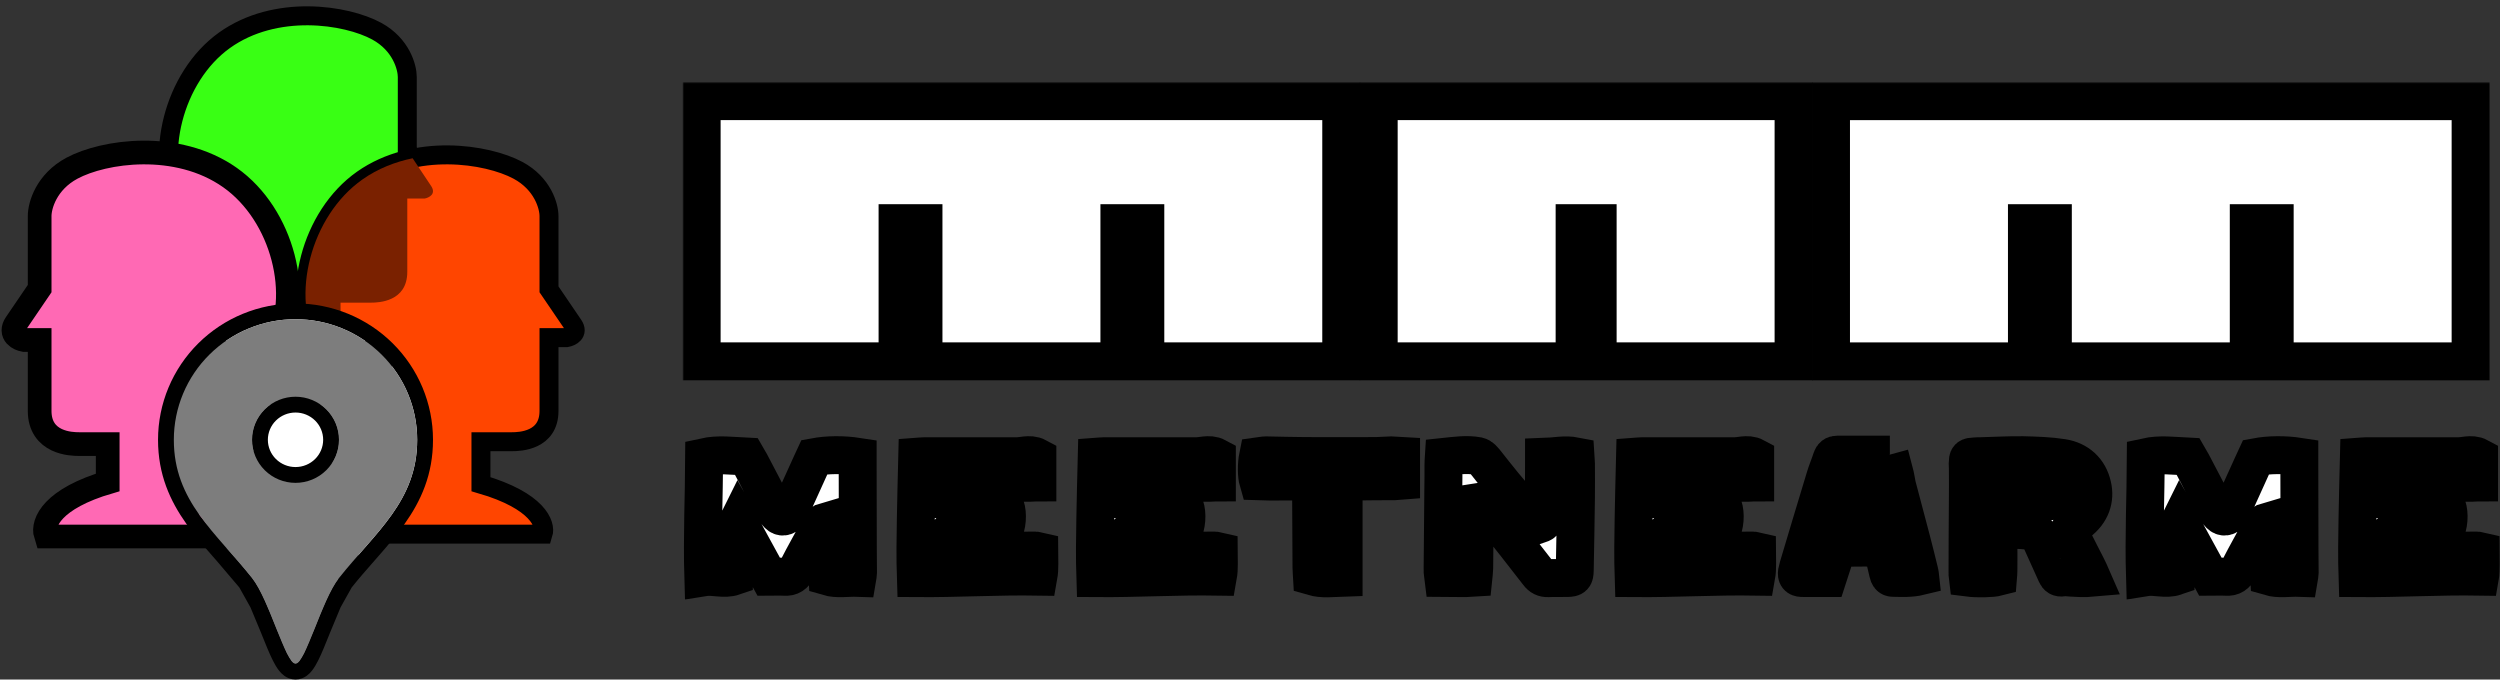 <svg width="791" height="215" viewBox="0 0 791 215" fill="none" xmlns="http://www.w3.org/2000/svg">
<rect x="0" y="0" width="791" height="215" fill="#333333" stroke="none"/>
<path d="M127.039 125H35C37.868 112.091 48.558 114.299 57.163 109.193C73.589 99.446 70.981 89.962 70.981 86.01C70.981 82.059 68.113 79.688 66.549 78.107C64.984 76.526 61.334 74.155 57.163 65.462C48.558 49.919 54.816 24.365 70.981 12.773C87.147 1.182 109.571 4.606 119.217 9.875C126.935 14.09 128.865 21.291 128.865 24.365V47.548C130.69 50.27 134.758 56.347 136.426 58.876C138.094 61.405 135.73 62.564 134.34 62.827H128.865V86.01C128.865 95.494 119.739 95.758 117.392 95.758H107.745V109.193C125.475 114.462 127.996 121.927 127.039 125Z" fill="#39FF14"/>
<path d="M15.156 169H109C106.075 156.092 95.176 158.299 86.403 153.193C69.654 143.446 72.313 133.962 72.313 130.01C72.313 126.059 75.237 123.688 76.832 122.107C78.427 120.526 82.149 118.156 86.403 109.462C95.176 93.919 88.795 68.365 72.313 56.773C55.83 45.182 32.968 48.606 23.131 53.875C15.262 58.09 13.295 65.291 13.295 68.365V91.547C11.434 94.27 7.287 100.346 5.585 102.876C3.884 105.405 6.294 106.564 7.712 106.827H13.295V130.01C13.295 139.494 22.599 139.758 24.992 139.758H34.828V153.193C16.751 158.462 14.181 165.927 15.156 169Z" fill="#FF69B4"/>
<path d="M93.5 152.775C89.853 152.775 86.356 151.34 83.777 148.785C81.199 146.229 79.75 142.764 79.75 139.15C79.75 135.536 81.199 132.071 83.777 129.515C86.356 126.96 89.853 125.525 93.5 125.525C97.147 125.525 100.644 126.96 103.223 129.515C105.801 132.071 107.25 135.536 107.25 139.15C107.25 140.939 106.894 142.711 106.203 144.364C105.512 146.017 104.5 147.519 103.223 148.785C101.946 150.049 100.43 151.053 98.762 151.738C97.094 152.423 95.306 152.775 93.5 152.775ZM93.5 101C83.289 101 73.496 105.02 66.276 112.174C59.056 119.329 55 129.032 55 139.15C55 158.534 68.207 168.373 79.75 182.895C85.246 189.809 90.364 210 93.5 210C96.636 210 101.754 189.809 107.25 182.895C118.793 168.373 132 158.534 132 139.15C132 129.032 127.944 119.329 120.724 112.174C113.503 105.02 103.711 101 93.5 101Z" fill="#7F7F7F"/>
<path d="M127.039 125H35C37.868 112.091 48.558 114.299 57.163 109.193C73.589 99.446 70.981 89.962 70.981 86.01C70.981 82.059 68.113 79.688 66.549 78.107C64.984 76.526 61.334 74.155 57.163 65.462C48.558 49.919 54.816 24.365 70.981 12.773C87.147 1.182 109.571 4.606 119.217 9.875C126.935 14.09 128.865 21.291 128.865 24.365V47.548C130.69 50.27 134.758 56.347 136.426 58.876C138.094 61.405 135.73 62.564 134.34 62.827H128.865V86.01C128.865 95.494 119.739 95.758 117.392 95.758H107.745V109.193C125.475 114.462 127.996 121.927 127.039 125Z" fill="#39FF14" stroke="black" stroke-width="6"/>
<path d="M171.844 169H78C80.924 156.092 91.824 158.299 100.597 153.193C117.345 143.446 114.687 133.962 114.687 130.01C114.687 126.059 111.763 123.688 110.168 122.107C108.573 120.526 104.85 118.156 100.597 109.462C91.824 93.919 98.205 68.365 114.687 56.773C131.169 45.182 154.033 48.606 163.869 53.875C171.738 58.09 173.705 65.291 173.705 68.365V91.547C175.566 94.27 179.714 100.346 181.415 102.876C183.116 105.405 180.706 106.564 179.288 106.827H173.705V130.01C173.705 139.494 164.4 139.758 162.008 139.758H152.172V153.193C170.25 158.462 172.819 165.927 171.844 169Z" fill="#FF4500" stroke="black" stroke-width="6"/>
<path d="M15.156 169H109C106.075 156.092 95.176 158.299 86.403 153.193C69.654 143.446 72.313 133.962 72.313 130.01C72.313 126.059 75.237 123.688 76.832 122.107C78.427 120.526 82.149 118.156 86.403 109.462C95.176 93.919 88.795 68.365 72.313 56.773C55.83 45.182 32.968 48.606 23.131 53.875C15.262 58.09 13.295 65.291 13.295 68.365V91.547C11.434 94.27 7.287 100.346 5.585 102.876C3.884 105.405 6.294 106.564 7.712 106.827H13.295V130.01C13.295 139.494 22.599 139.758 24.992 139.758H34.828V153.193C16.751 158.462 14.181 165.927 15.156 169Z" stroke="black" stroke-width="9"/>
<path d="M15.156 169H109C106.075 156.092 95.176 158.299 86.403 153.193C69.654 143.446 72.313 133.962 72.313 130.01C72.313 126.059 75.237 123.688 76.832 122.107C78.427 120.526 82.149 118.156 86.403 109.462C95.176 93.919 88.795 68.365 72.313 56.773C55.83 45.182 32.968 48.606 23.131 53.875C15.262 58.09 13.295 65.291 13.295 68.365V91.547C11.434 94.27 7.287 100.346 5.585 102.876C3.884 105.405 6.294 106.564 7.712 106.827H13.295V130.01C13.295 139.494 22.599 139.758 24.992 139.758H34.828V153.193C16.751 158.462 14.181 165.927 15.156 169Z" fill="#FF69B4" stroke="black" stroke-width="6"/>
<path fill-rule="evenodd" clip-rule="evenodd" d="M112.9 125H127.039C127.996 121.927 125.475 114.462 107.745 109.193V95.758H117.392C119.739 95.758 128.865 95.494 128.865 86.01V62.827H134.34C135.73 62.564 138.094 61.405 136.426 58.876C135.17 56.971 132.552 53.054 130.557 50.073C125.043 51.211 119.583 53.33 114.687 56.773C98.205 68.365 91.824 93.919 100.597 109.462C104.182 116.79 107.39 119.625 109.265 121.282C109.614 121.591 109.917 121.859 110.168 122.107C110.327 122.265 110.5 122.431 110.681 122.605C111.368 123.265 112.184 124.049 112.9 125Z" fill="#7A2100"/>
<path d="M122.483 110.398C130.174 118.02 134.5 128.361 134.5 139.15C134.5 149.499 130.945 157.301 125.993 164.291C123.54 167.754 120.731 171.036 117.867 174.306C117.417 174.821 116.965 175.335 116.513 175.849C114.067 178.632 111.602 181.437 109.207 184.45L122.483 110.398ZM122.483 110.398C114.792 102.778 104.367 98.5 93.5 98.5C82.633 98.5 72.207 102.777 64.517 110.398M122.483 110.398H64.517ZM64.517 110.398C56.825 118.02 52.5 128.361 52.5 139.15ZM64.517 110.398L52.5 139.15ZM52.5 139.15C52.5 149.499 56.055 157.3 61.006 164.291ZM52.5 139.15L61.006 164.291ZM61.006 164.291C63.46 167.754 66.269 171.036 69.132 174.306ZM61.006 164.291L69.132 174.306ZM69.132 174.306C69.583 174.821 70.035 175.335 70.487 175.85ZM69.132 174.306L70.487 175.85ZM70.487 175.85C72.933 178.632 75.398 181.437 77.793 184.45ZM70.487 175.85L77.793 184.45ZM77.793 184.45C78.965 185.925 80.212 188.246 81.5 191.081ZM77.793 184.45L81.5 191.081ZM81.5 191.081C82.688 193.696 83.838 196.582 84.953 199.376ZM81.5 191.081L84.953 199.376ZM84.953 199.376C85.031 199.574 85.109 199.77 85.188 199.966ZM84.953 199.376L85.188 199.966ZM85.188 199.966C86.356 202.894 87.503 205.743 88.568 207.861ZM85.188 199.966L88.568 207.861ZM88.568 207.861C89.096 208.91 89.666 209.908 90.279 210.677ZM88.568 207.861L90.279 210.677ZM90.279 210.677C90.587 211.063 90.972 211.477 91.444 211.811ZM90.279 210.677L91.444 211.811ZM91.444 211.811C91.915 212.145 92.618 212.5 93.5 212.5ZM91.444 211.811L93.5 212.5ZM93.5 212.5C94.382 212.5 95.085 212.145 95.556 211.811ZM93.5 212.5L95.556 211.811ZM95.556 211.811C96.028 211.477 96.413 211.063 96.721 210.677ZM95.556 211.811L96.721 210.677ZM96.721 210.677C97.334 209.908 97.904 208.91 98.432 207.861ZM96.721 210.677L98.432 207.861ZM98.432 207.861C99.497 205.743 100.644 202.894 101.812 199.966ZM98.432 207.861L101.812 199.966ZM101.812 199.966C101.89 199.77 101.969 199.573 102.048 199.376ZM101.812 199.966L102.048 199.376ZM102.048 199.376C103.162 196.582 104.312 193.696 105.5 191.081ZM102.048 199.376L105.5 191.081ZM105.5 191.081C106.788 188.246 108.035 185.925 109.207 184.45L105.5 191.081ZM85.537 147.009C83.43 144.921 82.25 142.093 82.25 139.15C82.25 136.207 83.43 133.379 85.537 131.291C87.645 129.202 90.509 128.025 93.5 128.025C96.491 128.025 99.355 129.202 101.463 131.291C103.57 133.379 104.75 136.207 104.75 139.15C104.75 140.608 104.46 142.052 103.897 143.4C103.332 144.749 102.506 145.975 101.463 147.009C100.42 148.042 99.179 148.864 97.813 149.425C96.446 149.986 94.981 150.275 93.5 150.275C90.509 150.275 87.645 149.098 85.537 147.009Z" fill="white"/>
<path d="M122.483 110.398C130.174 118.02 134.5 128.361 134.5 139.15C134.5 149.499 130.945 157.301 125.993 164.291C123.54 167.754 120.731 171.036 117.867 174.306C117.417 174.821 116.965 175.335 116.513 175.849C114.067 178.632 111.602 181.437 109.207 184.45M122.483 110.398L109.207 184.45M122.483 110.398C114.792 102.778 104.367 98.5 93.5 98.5C82.633 98.5 72.207 102.777 64.517 110.398M122.483 110.398H64.517M109.207 184.45C108.035 185.925 106.788 188.246 105.5 191.081M109.207 184.45L105.5 191.081M64.517 110.398C56.825 118.02 52.5 128.361 52.5 139.15M64.517 110.398L52.5 139.15M52.5 139.15C52.5 149.499 56.055 157.3 61.006 164.291M52.5 139.15L61.006 164.291M61.006 164.291C63.46 167.754 66.269 171.036 69.132 174.306M61.006 164.291L69.132 174.306M69.132 174.306C69.583 174.821 70.035 175.335 70.487 175.85M69.132 174.306L70.487 175.85M70.487 175.85C72.933 178.632 75.398 181.437 77.793 184.45M70.487 175.85L77.793 184.45M77.793 184.45C78.965 185.925 80.212 188.246 81.5 191.081M77.793 184.45L81.5 191.081M81.5 191.081C82.688 193.696 83.838 196.582 84.953 199.376M81.5 191.081L84.953 199.376M84.953 199.376C85.031 199.574 85.109 199.77 85.188 199.966M84.953 199.376L85.188 199.966M85.188 199.966C86.356 202.894 87.503 205.743 88.568 207.861M85.188 199.966L88.568 207.861M88.568 207.861C89.096 208.91 89.666 209.908 90.279 210.677M88.568 207.861L90.279 210.677M90.279 210.677C90.587 211.063 90.972 211.477 91.444 211.811M90.279 210.677L91.444 211.811M91.444 211.811C91.915 212.145 92.618 212.5 93.5 212.5M91.444 211.811L93.5 212.5M93.5 212.5C94.382 212.5 95.085 212.145 95.556 211.811M93.5 212.5L95.556 211.811M95.556 211.811C96.028 211.477 96.413 211.063 96.721 210.677M95.556 211.811L96.721 210.677M96.721 210.677C97.334 209.908 97.904 208.91 98.432 207.861M96.721 210.677L98.432 207.861M98.432 207.861C99.497 205.743 100.644 202.894 101.812 199.966M98.432 207.861L101.812 199.966M101.812 199.966C101.89 199.77 101.969 199.573 102.048 199.376M101.812 199.966L102.048 199.376M102.048 199.376C103.162 196.582 104.312 193.696 105.5 191.081M102.048 199.376L105.5 191.081M85.537 147.009C83.43 144.921 82.25 142.093 82.25 139.15C82.25 136.207 83.43 133.379 85.537 131.291C87.645 129.202 90.509 128.025 93.5 128.025C96.491 128.025 99.355 129.202 101.463 131.291C103.57 133.379 104.75 136.207 104.75 139.15C104.75 140.608 104.46 142.052 103.897 143.4C103.332 144.749 102.506 145.975 101.463 147.009C100.42 148.042 99.179 148.864 97.813 149.425C96.446 149.986 94.981 150.275 93.5 150.275C90.509 150.275 87.645 149.098 85.537 147.009Z" stroke="black" stroke-width="5"/>
<path d="M93.5 152.775C89.853 152.775 86.356 151.34 83.777 148.785C81.199 146.229 79.75 142.764 79.75 139.15C79.75 135.536 81.199 132.071 83.777 129.515C86.356 126.96 89.853 125.525 93.5 125.525C97.147 125.525 100.644 126.96 103.223 129.515C105.801 132.071 107.25 135.536 107.25 139.15C107.25 140.939 106.894 142.711 106.203 144.364C105.512 146.017 104.5 147.519 103.223 148.785C101.946 150.049 100.43 151.053 98.762 151.738C97.094 152.423 95.306 152.775 93.5 152.775ZM93.5 101C83.289 101 73.496 105.02 66.276 112.174C59.056 119.329 55 129.032 55 139.15C55 158.534 68.207 168.373 79.75 182.895C85.246 189.809 90.364 210 93.5 210C96.636 210 101.754 189.809 107.25 182.895C118.793 168.373 132 158.534 132 139.15C132 129.032 127.944 119.329 120.724 112.174C113.503 105.02 103.711 101 93.5 101Z" fill="#7D7D7D"/>
<mask id="path-12-outside-1_147_121" maskUnits="userSpaceOnUse" x="216" y="26" width="575" height="164" fill="black">
<rect fill="white" x="216" y="26" width="575" height="164"/>
<path d="M271.364 144.514V144.569C271.364 145.502 271.364 146.325 271.364 147.149C271.364 155.93 271.419 164.657 271.419 173.384C271.419 176.018 271.473 178.653 271.473 181.287C271.473 181.726 271.364 182.165 271.254 182.824C268.067 182.714 264.936 183.373 261.804 182.44C261.474 176.567 262.024 170.859 260.98 165.041C259.991 165.316 259.771 166.194 259.387 166.852C257.024 171.243 254.552 175.524 252.299 179.97C251.365 181.781 250.212 182.659 248.124 182.495C246.531 182.385 244.883 182.495 243.234 182.495C239.993 176.567 236.806 170.749 233.565 164.822C232.521 166.907 232.191 168.828 232.191 173.439C232.191 176.347 232.191 179.256 232.191 182.385C229.005 183.482 225.873 182.11 222.522 182.659C222.137 169.816 222.742 157.247 222.797 144.624C227.247 143.636 231.587 144.24 236.147 144.459C236.642 145.337 237.301 146.27 237.795 147.313C240.158 151.759 242.465 156.26 244.773 160.705C245.157 161.419 245.652 162.187 246.256 162.791C247.245 163.779 248.563 163.614 249.443 162.462C249.827 161.968 250.047 161.419 250.322 160.815C252.409 156.205 254.552 151.539 256.64 146.874C256.969 146.106 257.354 145.337 257.684 144.624C261.804 143.856 266.749 143.801 271.364 144.514Z"/>
<path d="M328.231 144.624V152.637C327.517 152.637 326.802 152.747 326.033 152.747C318.561 152.747 311.09 152.747 303.618 152.747C302.574 152.747 301.42 152.637 300.431 153.515V158.674C306.2 159.772 312.023 159.059 317.792 159.443C318.836 161.364 318.891 165.096 317.847 167.73C316.089 167.73 314.221 167.676 312.353 167.73C308.892 167.785 305.376 167.895 301.915 168.06C300.156 168.17 299.882 168.334 299.717 170.091C299.552 171.463 299.827 172.835 299.937 174.317C300.486 174.426 300.926 174.646 301.31 174.591C306.365 174.536 311.419 174.372 316.474 174.262C320.21 174.207 323.945 174.207 327.681 174.207C328.011 174.207 328.286 174.372 328.78 174.481C328.78 177.116 329.055 179.695 328.56 182.44C315.54 182.22 302.794 183.043 289.773 182.934C289.553 176.402 289.663 170.091 289.773 163.724C289.883 157.412 290.047 151.1 290.212 144.514C290.981 144.459 291.696 144.35 292.465 144.35C297.3 144.35 302.134 144.35 306.914 144.35C311.859 144.35 316.748 144.35 321.638 144.35C322.572 144.35 323.506 144.185 324.44 144.075C325.649 143.965 326.912 143.91 328.231 144.624Z"/>
<path d="M385.021 144.624V152.637C384.307 152.637 383.592 152.747 382.823 152.747C375.351 152.747 367.879 152.747 360.408 152.747C359.364 152.747 358.21 152.637 357.221 153.515V158.674C362.99 159.772 368.813 159.059 374.582 159.443C375.626 161.364 375.681 165.096 374.637 167.73C372.879 167.73 371.011 167.676 369.143 167.73C365.682 167.785 362.166 167.895 358.704 168.06C356.946 168.17 356.672 168.334 356.507 170.091C356.342 171.463 356.617 172.835 356.727 174.317C357.276 174.426 357.716 174.646 358.1 174.591C363.155 174.536 368.209 174.372 373.264 174.262C376.999 174.207 380.735 174.207 384.471 174.207C384.801 174.207 385.076 174.372 385.57 174.481C385.57 177.116 385.845 179.695 385.35 182.44C372.33 182.22 359.584 183.043 346.563 182.934C346.343 176.402 346.453 170.091 346.563 163.724C346.673 157.412 346.837 151.1 347.002 144.514C347.771 144.459 348.486 144.35 349.255 144.35C354.09 144.35 358.924 144.35 363.704 144.35C368.649 144.35 373.538 144.35 378.428 144.35C379.362 144.35 380.296 144.185 381.23 144.075C382.439 143.965 383.702 143.91 385.021 144.624Z"/>
<path d="M443.3 144.295V152.088C442.585 152.143 441.926 152.198 441.267 152.253C436.927 152.253 432.531 152.308 428.191 152.363C425.279 152.363 425.114 152.582 425.114 155.381C425.114 163.559 425.114 171.792 425.114 180.025C425.114 180.848 425.114 181.671 425.114 182.769C421.653 182.879 418.467 183.373 415.115 182.385C415.06 181.342 414.951 180.464 414.951 179.531C414.896 172.341 414.896 165.151 414.841 157.961C414.786 156.15 414.566 154.393 414.456 152.472C408.852 152.143 403.413 152.527 398.084 152.308C397.535 150.442 397.535 146.819 398.029 144.404C398.853 144.295 399.732 144.075 400.611 144.075C404.732 144.13 408.852 144.295 412.973 144.295C420.445 144.35 427.916 144.295 435.388 144.295C437.036 144.24 438.63 144.13 440.278 144.075C441.267 144.075 442.201 144.24 443.3 144.295Z"/>
<path d="M486.49 166.084C488.413 165.425 488.468 165.425 488.468 163.779C488.468 158.181 488.523 152.637 488.523 147.039C488.523 146.325 488.523 145.557 488.523 144.569C491.984 144.459 495.116 143.691 498.467 144.35C498.522 145.283 498.632 145.941 498.632 146.6C498.632 150.277 498.687 153.899 498.632 157.522C498.522 165.206 498.412 172.835 498.247 180.519C498.192 182.495 497.918 182.824 495.94 182.879C493.907 182.934 491.874 182.824 489.842 182.934C488.468 182.989 487.534 182.495 486.71 181.397C484.348 178.323 481.93 175.25 479.568 172.231C476.436 168.279 473.305 164.328 470.173 160.376C469.459 159.443 468.69 158.565 467.151 158.839C466.987 161.364 466.657 163.889 466.602 166.413C466.492 170.914 466.492 175.414 466.437 179.915C466.437 180.793 466.272 181.726 466.162 182.824C462.976 183.043 460.009 182.824 456.713 182.824C456.603 181.891 456.383 181.013 456.438 180.134C456.493 171.847 456.603 163.614 456.658 155.326C456.713 152.527 456.713 149.728 456.713 146.984C456.713 146.216 456.768 145.447 456.823 144.569C460.504 144.185 464.02 143.636 467.591 144.295C468.745 144.569 469.239 145.392 469.898 146.106C471.821 148.521 473.744 150.991 475.722 153.406C479.073 157.412 482.48 161.474 485.886 165.48C486.051 165.7 486.325 165.919 486.49 166.084Z"/>
<path d="M555.337 144.624V152.637C554.623 152.637 553.908 152.747 553.139 152.747C545.667 152.747 538.196 152.747 530.724 152.747C529.68 152.747 528.526 152.637 527.537 153.515V158.674C533.306 159.772 539.13 159.059 544.898 159.443C545.942 161.364 545.997 165.096 544.953 167.73C543.195 167.73 541.327 167.676 539.459 167.73C535.998 167.785 532.482 167.895 529.021 168.06C527.263 168.17 526.988 168.334 526.823 170.091C526.658 171.463 526.933 172.835 527.043 174.317C527.592 174.426 528.032 174.646 528.416 174.591C533.471 174.536 538.525 174.372 543.58 174.262C547.316 174.207 551.052 174.207 554.787 174.207C555.117 174.207 555.392 174.372 555.886 174.481C555.886 177.116 556.161 179.695 555.667 182.44C542.646 182.22 529.9 183.043 516.879 182.934C516.659 176.402 516.769 170.091 516.879 163.724C516.989 157.412 517.154 151.1 517.318 144.514C518.088 144.459 518.802 144.35 519.571 144.35C524.406 144.35 529.24 144.35 534.02 144.35C538.965 144.35 543.854 144.35 548.744 144.35C549.678 144.35 550.612 144.185 551.546 144.075C552.755 143.965 554.018 143.91 555.337 144.624Z"/>
<path d="M597.951 143.856H597.897C598.556 146.27 599.105 148.411 599.655 150.606C599.874 151.539 599.984 152.582 600.204 153.57C601.742 159.443 603.336 165.316 604.874 171.243C605.753 174.536 606.522 177.829 607.346 181.122C607.456 181.452 607.456 181.836 607.511 182.33C604.599 183.043 601.742 182.879 598.885 182.824C597.951 182.824 597.567 182.11 597.402 181.287C596.908 179.201 596.413 177.061 595.919 174.975C595.864 174.591 595.699 174.262 595.534 173.768C590.919 172.725 586.249 173.713 581.469 173.054L578.283 182.879C575.426 182.879 572.734 182.934 570.042 182.879C568.778 182.824 568.394 182.22 568.559 181.013C568.668 180.464 568.778 179.97 568.943 179.421C571.745 170.036 574.547 160.65 577.404 151.265C578.008 149.179 578.887 147.204 579.547 145.118C579.821 144.295 580.316 143.856 581.25 143.856C586.689 143.856 592.128 143.856 597.951 143.856ZM593.007 163.779C593.117 162.846 593.227 162.187 593.172 161.528C592.952 158.071 591.578 154.942 590.425 151.759C590.205 151.21 589.271 150.606 588.612 150.551C588.117 150.551 587.568 151.32 587.073 151.759C586.909 151.979 586.854 152.308 586.744 152.637C586.084 154.668 585.425 156.753 584.876 158.839C584.436 160.321 584.216 161.913 583.887 163.724C587.073 163.889 589.985 163.834 593.007 163.779Z"/>
<path d="M654.658 167.785C656.636 172.835 659.603 177.5 661.91 182.824C659.493 183.043 657.405 182.879 655.372 182.769C654.438 182.714 653.449 182.549 652.57 182.714C651.527 182.879 650.977 182.495 650.593 181.616C648.999 178.049 647.406 174.536 645.813 171.024C645.648 170.585 645.428 170.2 645.263 169.761C644.879 168.718 644.274 168.06 643.066 168.005C641.527 167.95 639.989 167.676 638.396 167.676C636.748 167.676 635.045 167.95 633.341 168.06C632.407 168.993 632.298 170.091 632.298 171.298C632.352 174.372 632.298 177.445 632.298 180.574C632.298 181.232 632.243 181.891 632.188 182.549C630.32 183.043 625.65 183.153 622.683 182.769C622.628 182.275 622.463 181.781 622.518 181.287C622.518 173.384 622.573 165.48 622.628 157.577C622.683 154.503 622.628 151.43 622.628 148.301C622.628 147.752 622.573 147.204 622.573 146.71C622.628 144.624 622.738 144.514 624.881 144.404C625.43 144.349 625.979 144.35 626.529 144.35C631.034 144.24 635.539 143.965 640.044 144.02C644.22 144.13 648.45 144.24 652.57 144.898C657.46 145.667 660.921 148.795 662.02 153.68C663.009 157.906 661.69 162.132 657.46 165.316C656.526 166.029 655.317 166.523 654.658 167.785ZM632.792 152.472C632.847 153.625 632.957 154.613 633.012 155.601C633.122 156.644 633.232 157.687 633.396 158.729C638.231 158.729 642.846 158.729 647.516 158.674C648.725 158.674 649.988 158.4 651.142 157.961C653.065 157.302 653.449 155.766 652.186 154.174C651.252 152.912 650.043 152.253 648.395 152.253C646.637 152.198 644.824 152.253 643.066 152.088C639.714 151.704 636.418 151.869 632.792 152.472Z"/>
<path d="M727.507 144.514V144.569C727.507 145.502 727.507 146.325 727.507 147.149C727.507 155.93 727.562 164.657 727.562 173.384C727.562 176.018 727.617 178.653 727.617 181.287C727.617 181.726 727.507 182.165 727.397 182.824C724.211 182.714 721.079 183.373 717.948 182.44C717.618 176.567 718.167 170.859 717.124 165.041C716.135 165.316 715.915 166.194 715.53 166.852C713.168 171.243 710.696 175.524 708.443 179.97C707.509 181.781 706.355 182.659 704.268 182.495C702.674 182.385 701.026 182.495 699.378 182.495C696.137 176.567 692.95 170.749 689.709 164.822C688.665 166.907 688.335 168.828 688.335 173.439C688.335 176.347 688.335 179.256 688.335 182.385C685.149 183.482 682.017 182.11 678.666 182.659C678.281 169.816 678.885 157.247 678.94 144.624C683.39 143.636 687.731 144.24 692.291 144.459C692.785 145.337 693.444 146.27 693.939 147.313C696.301 151.759 698.609 156.26 700.916 160.705C701.301 161.419 701.795 162.187 702.4 162.791C703.389 163.779 704.707 163.614 705.586 162.462C705.971 161.968 706.191 161.419 706.465 160.815C708.553 156.205 710.696 151.539 712.783 146.874C713.113 146.106 713.498 145.337 713.827 144.624C717.948 143.856 722.892 143.801 727.507 144.514Z"/>
<path d="M784.375 144.624V152.637C783.66 152.637 782.946 152.747 782.177 152.747C774.705 152.747 767.233 152.747 759.761 152.747C758.717 152.747 757.564 152.637 756.575 153.515V158.674C762.344 159.772 768.167 159.059 773.936 159.443C774.98 161.364 775.035 165.096 773.991 167.73C772.233 167.73 770.365 167.676 768.497 167.73C765.036 167.785 761.519 167.895 758.058 168.06C756.3 168.17 756.025 168.334 755.861 170.091C755.696 171.463 755.971 172.835 756.08 174.317C756.63 174.426 757.069 174.646 757.454 174.591C762.508 174.536 767.563 174.372 772.617 174.262C776.353 174.207 780.089 174.207 783.825 174.207C784.155 174.207 784.429 174.372 784.924 174.481C784.924 177.116 785.199 179.695 784.704 182.44C771.683 182.22 758.937 183.043 745.917 182.934C745.697 176.402 745.807 170.091 745.917 163.724C746.026 157.412 746.191 151.1 746.356 144.514C747.125 144.459 747.839 144.35 748.609 144.35C753.443 144.35 758.278 144.35 763.058 144.35C768.002 144.35 772.892 144.35 777.782 144.35C778.716 144.35 779.65 144.185 780.584 144.075C781.792 143.965 783.056 143.91 784.375 144.624Z"/>
<path d="M222 32V114.327H283.987V70.609H292.191V114.327H354.178V70.609H362.382V114.327H424.369L424.369 32H222Z"/>
<path d="M579.331 32V114.327H641.318V70.609H649.522V114.327H711.509V70.609H719.713V114.327H781.7L781.701 32H579.331Z"/>
<path d="M436.221 32H567.486V114.327H505.499V70.609H498.207V114.327H436.22L436.221 32Z"/>
</mask>
<path d="M271.364 144.514V144.569C271.364 145.502 271.364 146.325 271.364 147.149C271.364 155.93 271.419 164.657 271.419 173.384C271.419 176.018 271.473 178.653 271.473 181.287C271.473 181.726 271.364 182.165 271.254 182.824C268.067 182.714 264.936 183.373 261.804 182.44C261.474 176.567 262.024 170.859 260.98 165.041C259.991 165.316 259.771 166.194 259.387 166.852C257.024 171.243 254.552 175.524 252.299 179.97C251.365 181.781 250.212 182.659 248.124 182.495C246.531 182.385 244.883 182.495 243.234 182.495C239.993 176.567 236.806 170.749 233.565 164.822C232.521 166.907 232.191 168.828 232.191 173.439C232.191 176.347 232.191 179.256 232.191 182.385C229.005 183.482 225.873 182.11 222.522 182.659C222.137 169.816 222.742 157.247 222.797 144.624C227.247 143.636 231.587 144.24 236.147 144.459C236.642 145.337 237.301 146.27 237.795 147.313C240.158 151.759 242.465 156.26 244.773 160.705C245.157 161.419 245.652 162.187 246.256 162.791C247.245 163.779 248.563 163.614 249.443 162.462C249.827 161.968 250.047 161.419 250.322 160.815C252.409 156.205 254.552 151.539 256.64 146.874C256.969 146.106 257.354 145.337 257.684 144.624C261.804 143.856 266.749 143.801 271.364 144.514Z" fill="white"/>
<path d="M328.231 144.624V152.637C327.517 152.637 326.802 152.747 326.033 152.747C318.561 152.747 311.09 152.747 303.618 152.747C302.574 152.747 301.42 152.637 300.431 153.515V158.674C306.2 159.772 312.023 159.059 317.792 159.443C318.836 161.364 318.891 165.096 317.847 167.73C316.089 167.73 314.221 167.676 312.353 167.73C308.892 167.785 305.376 167.895 301.915 168.06C300.156 168.17 299.882 168.334 299.717 170.091C299.552 171.463 299.827 172.835 299.937 174.317C300.486 174.426 300.926 174.646 301.31 174.591C306.365 174.536 311.419 174.372 316.474 174.262C320.21 174.207 323.945 174.207 327.681 174.207C328.011 174.207 328.286 174.372 328.78 174.481C328.78 177.116 329.055 179.695 328.56 182.44C315.54 182.22 302.794 183.043 289.773 182.934C289.553 176.402 289.663 170.091 289.773 163.724C289.883 157.412 290.047 151.1 290.212 144.514C290.981 144.459 291.696 144.35 292.465 144.35C297.3 144.35 302.134 144.35 306.914 144.35C311.859 144.35 316.748 144.35 321.638 144.35C322.572 144.35 323.506 144.185 324.44 144.075C325.649 143.965 326.912 143.91 328.231 144.624Z" fill="white"/>
<path d="M385.021 144.624V152.637C384.307 152.637 383.592 152.747 382.823 152.747C375.351 152.747 367.879 152.747 360.408 152.747C359.364 152.747 358.21 152.637 357.221 153.515V158.674C362.99 159.772 368.813 159.059 374.582 159.443C375.626 161.364 375.681 165.096 374.637 167.73C372.879 167.73 371.011 167.676 369.143 167.73C365.682 167.785 362.166 167.895 358.704 168.06C356.946 168.17 356.672 168.334 356.507 170.091C356.342 171.463 356.617 172.835 356.727 174.317C357.276 174.426 357.716 174.646 358.1 174.591C363.155 174.536 368.209 174.372 373.264 174.262C376.999 174.207 380.735 174.207 384.471 174.207C384.801 174.207 385.076 174.372 385.57 174.481C385.57 177.116 385.845 179.695 385.35 182.44C372.33 182.22 359.584 183.043 346.563 182.934C346.343 176.402 346.453 170.091 346.563 163.724C346.673 157.412 346.837 151.1 347.002 144.514C347.771 144.459 348.486 144.35 349.255 144.35C354.09 144.35 358.924 144.35 363.704 144.35C368.649 144.35 373.538 144.35 378.428 144.35C379.362 144.35 380.296 144.185 381.23 144.075C382.439 143.965 383.702 143.91 385.021 144.624Z" fill="white"/>
<path d="M443.3 144.295V152.088C442.585 152.143 441.926 152.198 441.267 152.253C436.927 152.253 432.531 152.308 428.191 152.363C425.279 152.363 425.114 152.582 425.114 155.381C425.114 163.559 425.114 171.792 425.114 180.025C425.114 180.848 425.114 181.671 425.114 182.769C421.653 182.879 418.467 183.373 415.115 182.385C415.06 181.342 414.951 180.464 414.951 179.531C414.896 172.341 414.896 165.151 414.841 157.961C414.786 156.15 414.566 154.393 414.456 152.472C408.852 152.143 403.413 152.527 398.084 152.308C397.535 150.442 397.535 146.819 398.029 144.404C398.853 144.295 399.732 144.075 400.611 144.075C404.732 144.13 408.852 144.295 412.973 144.295C420.445 144.35 427.916 144.295 435.388 144.295C437.036 144.24 438.63 144.13 440.278 144.075C441.267 144.075 442.201 144.24 443.3 144.295Z" fill="white"/>
<path d="M486.49 166.084C488.413 165.425 488.468 165.425 488.468 163.779C488.468 158.181 488.523 152.637 488.523 147.039C488.523 146.325 488.523 145.557 488.523 144.569C491.984 144.459 495.116 143.691 498.467 144.35C498.522 145.283 498.632 145.941 498.632 146.6C498.632 150.277 498.687 153.899 498.632 157.522C498.522 165.206 498.412 172.835 498.247 180.519C498.192 182.495 497.918 182.824 495.94 182.879C493.907 182.934 491.874 182.824 489.842 182.934C488.468 182.989 487.534 182.495 486.71 181.397C484.348 178.323 481.93 175.25 479.568 172.231C476.436 168.279 473.305 164.328 470.173 160.376C469.459 159.443 468.69 158.565 467.151 158.839C466.987 161.364 466.657 163.889 466.602 166.413C466.492 170.914 466.492 175.414 466.437 179.915C466.437 180.793 466.272 181.726 466.162 182.824C462.976 183.043 460.009 182.824 456.713 182.824C456.603 181.891 456.383 181.013 456.438 180.134C456.493 171.847 456.603 163.614 456.658 155.326C456.713 152.527 456.713 149.728 456.713 146.984C456.713 146.216 456.768 145.447 456.823 144.569C460.504 144.185 464.02 143.636 467.591 144.295C468.745 144.569 469.239 145.392 469.898 146.106C471.821 148.521 473.744 150.991 475.722 153.406C479.073 157.412 482.48 161.474 485.886 165.48C486.051 165.7 486.325 165.919 486.49 166.084Z" fill="white"/>
<path d="M555.337 144.624V152.637C554.623 152.637 553.908 152.747 553.139 152.747C545.667 152.747 538.196 152.747 530.724 152.747C529.68 152.747 528.526 152.637 527.537 153.515V158.674C533.306 159.772 539.13 159.059 544.898 159.443C545.942 161.364 545.997 165.096 544.953 167.73C543.195 167.73 541.327 167.676 539.459 167.73C535.998 167.785 532.482 167.895 529.021 168.06C527.263 168.17 526.988 168.334 526.823 170.091C526.658 171.463 526.933 172.835 527.043 174.317C527.592 174.426 528.032 174.646 528.416 174.591C533.471 174.536 538.525 174.372 543.58 174.262C547.316 174.207 551.052 174.207 554.787 174.207C555.117 174.207 555.392 174.372 555.886 174.481C555.886 177.116 556.161 179.695 555.667 182.44C542.646 182.22 529.9 183.043 516.879 182.934C516.659 176.402 516.769 170.091 516.879 163.724C516.989 157.412 517.154 151.1 517.318 144.514C518.088 144.459 518.802 144.35 519.571 144.35C524.406 144.35 529.24 144.35 534.02 144.35C538.965 144.35 543.854 144.35 548.744 144.35C549.678 144.35 550.612 144.185 551.546 144.075C552.755 143.965 554.018 143.91 555.337 144.624Z" fill="white"/>
<path d="M597.951 143.856H597.897C598.556 146.27 599.105 148.411 599.655 150.606C599.874 151.539 599.984 152.582 600.204 153.57C601.742 159.443 603.336 165.316 604.874 171.243C605.753 174.536 606.522 177.829 607.346 181.122C607.456 181.452 607.456 181.836 607.511 182.33C604.599 183.043 601.742 182.879 598.885 182.824C597.951 182.824 597.567 182.11 597.402 181.287C596.908 179.201 596.413 177.061 595.919 174.975C595.864 174.591 595.699 174.262 595.534 173.768C590.919 172.725 586.249 173.713 581.469 173.054L578.283 182.879C575.426 182.879 572.734 182.934 570.042 182.879C568.778 182.824 568.394 182.22 568.559 181.013C568.668 180.464 568.778 179.97 568.943 179.421C571.745 170.036 574.547 160.65 577.404 151.265C578.008 149.179 578.887 147.204 579.547 145.118C579.821 144.295 580.316 143.856 581.25 143.856C586.689 143.856 592.128 143.856 597.951 143.856ZM593.007 163.779C593.117 162.846 593.227 162.187 593.172 161.528C592.952 158.071 591.578 154.942 590.425 151.759C590.205 151.21 589.271 150.606 588.612 150.551C588.117 150.551 587.568 151.32 587.073 151.759C586.909 151.979 586.854 152.308 586.744 152.637C586.084 154.668 585.425 156.753 584.876 158.839C584.436 160.321 584.216 161.913 583.887 163.724C587.073 163.889 589.985 163.834 593.007 163.779Z" fill="white"/>
<path d="M654.658 167.785C656.636 172.835 659.603 177.5 661.91 182.824C659.493 183.043 657.405 182.879 655.372 182.769C654.438 182.714 653.449 182.549 652.57 182.714C651.527 182.879 650.977 182.495 650.593 181.616C648.999 178.049 647.406 174.536 645.813 171.024C645.648 170.585 645.428 170.2 645.263 169.761C644.879 168.718 644.274 168.06 643.066 168.005C641.527 167.95 639.989 167.676 638.396 167.676C636.748 167.676 635.045 167.95 633.341 168.06C632.407 168.993 632.298 170.091 632.298 171.298C632.352 174.372 632.298 177.445 632.298 180.574C632.298 181.232 632.243 181.891 632.188 182.549C630.32 183.043 625.65 183.153 622.683 182.769C622.628 182.275 622.463 181.781 622.518 181.287C622.518 173.384 622.573 165.48 622.628 157.577C622.683 154.503 622.628 151.43 622.628 148.301C622.628 147.752 622.573 147.204 622.573 146.71C622.628 144.624 622.738 144.514 624.881 144.404C625.43 144.349 625.979 144.35 626.529 144.35C631.034 144.24 635.539 143.965 640.044 144.02C644.22 144.13 648.45 144.24 652.57 144.898C657.46 145.667 660.921 148.795 662.02 153.68C663.009 157.906 661.69 162.132 657.46 165.316C656.526 166.029 655.317 166.523 654.658 167.785ZM632.792 152.472C632.847 153.625 632.957 154.613 633.012 155.601C633.122 156.644 633.232 157.687 633.396 158.729C638.231 158.729 642.846 158.729 647.516 158.674C648.725 158.674 649.988 158.4 651.142 157.961C653.065 157.302 653.449 155.766 652.186 154.174C651.252 152.912 650.043 152.253 648.395 152.253C646.637 152.198 644.824 152.253 643.066 152.088C639.714 151.704 636.418 151.869 632.792 152.472Z" fill="white"/>
<path d="M727.507 144.514V144.569C727.507 145.502 727.507 146.325 727.507 147.149C727.507 155.93 727.562 164.657 727.562 173.384C727.562 176.018 727.617 178.653 727.617 181.287C727.617 181.726 727.507 182.165 727.397 182.824C724.211 182.714 721.079 183.373 717.948 182.44C717.618 176.567 718.167 170.859 717.124 165.041C716.135 165.316 715.915 166.194 715.53 166.852C713.168 171.243 710.696 175.524 708.443 179.97C707.509 181.781 706.355 182.659 704.268 182.495C702.674 182.385 701.026 182.495 699.378 182.495C696.137 176.567 692.95 170.749 689.709 164.822C688.665 166.907 688.335 168.828 688.335 173.439C688.335 176.347 688.335 179.256 688.335 182.385C685.149 183.482 682.017 182.11 678.666 182.659C678.281 169.816 678.885 157.247 678.94 144.624C683.39 143.636 687.731 144.24 692.291 144.459C692.785 145.337 693.444 146.27 693.939 147.313C696.301 151.759 698.609 156.26 700.916 160.705C701.301 161.419 701.795 162.187 702.4 162.791C703.389 163.779 704.707 163.614 705.586 162.462C705.971 161.968 706.191 161.419 706.465 160.815C708.553 156.205 710.696 151.539 712.783 146.874C713.113 146.106 713.498 145.337 713.827 144.624C717.948 143.856 722.892 143.801 727.507 144.514Z" fill="white"/>
<path d="M784.375 144.624V152.637C783.66 152.637 782.946 152.747 782.177 152.747C774.705 152.747 767.233 152.747 759.761 152.747C758.717 152.747 757.564 152.637 756.575 153.515V158.674C762.344 159.772 768.167 159.059 773.936 159.443C774.98 161.364 775.035 165.096 773.991 167.73C772.233 167.73 770.365 167.676 768.497 167.73C765.036 167.785 761.519 167.895 758.058 168.06C756.3 168.17 756.025 168.334 755.861 170.091C755.696 171.463 755.971 172.835 756.08 174.317C756.63 174.426 757.069 174.646 757.454 174.591C762.508 174.536 767.563 174.372 772.617 174.262C776.353 174.207 780.089 174.207 783.825 174.207C784.155 174.207 784.429 174.372 784.924 174.481C784.924 177.116 785.199 179.695 784.704 182.44C771.683 182.22 758.937 183.043 745.917 182.934C745.697 176.402 745.807 170.091 745.917 163.724C746.026 157.412 746.191 151.1 746.356 144.514C747.125 144.459 747.839 144.35 748.609 144.35C753.443 144.35 758.278 144.35 763.058 144.35C768.002 144.35 772.892 144.35 777.782 144.35C778.716 144.35 779.65 144.185 780.584 144.075C781.792 143.965 783.056 143.91 784.375 144.624Z" fill="white"/>
<path d="M222 32V114.327H283.987V70.609H292.191V114.327H354.178V70.609H362.382V114.327H424.369L424.369 32H222Z" fill="white"/>
<path d="M579.331 32V114.327H641.318V70.609H649.522V114.327H711.509V70.609H719.713V114.327H781.7L781.701 32H579.331Z" fill="white"/>
<path d="M436.221 32H567.486V114.327H505.499V70.609H498.207V114.327H436.22L436.221 32Z" fill="white"/>
<path d="M271.364 144.514V144.569C271.364 145.502 271.364 146.325 271.364 147.149C271.364 155.93 271.419 164.657 271.419 173.384C271.419 176.018 271.473 178.653 271.473 181.287C271.473 181.726 271.364 182.165 271.254 182.824C268.067 182.714 264.936 183.373 261.804 182.44C261.474 176.567 262.024 170.859 260.98 165.041C259.991 165.316 259.771 166.194 259.387 166.852C257.024 171.243 254.552 175.524 252.299 179.97C251.365 181.781 250.212 182.659 248.124 182.495C246.531 182.385 244.883 182.495 243.234 182.495C239.993 176.567 236.806 170.749 233.565 164.822C232.521 166.907 232.191 168.828 232.191 173.439C232.191 176.347 232.191 179.256 232.191 182.385C229.005 183.482 225.873 182.11 222.522 182.659C222.137 169.816 222.742 157.247 222.797 144.624C227.247 143.636 231.587 144.24 236.147 144.459C236.642 145.337 237.301 146.27 237.795 147.313C240.158 151.759 242.465 156.26 244.773 160.705C245.157 161.419 245.652 162.187 246.256 162.791C247.245 163.779 248.563 163.614 249.443 162.462C249.827 161.968 250.047 161.419 250.322 160.815C252.409 156.205 254.552 151.539 256.64 146.874C256.969 146.106 257.354 145.337 257.684 144.624C261.804 143.856 266.749 143.801 271.364 144.514Z" stroke="black" stroke-width="12" mask="url(#path-12-outside-1_147_121)"/>
<path d="M328.231 144.624V152.637C327.517 152.637 326.802 152.747 326.033 152.747C318.561 152.747 311.09 152.747 303.618 152.747C302.574 152.747 301.42 152.637 300.431 153.515V158.674C306.2 159.772 312.023 159.059 317.792 159.443C318.836 161.364 318.891 165.096 317.847 167.73C316.089 167.73 314.221 167.676 312.353 167.73C308.892 167.785 305.376 167.895 301.915 168.06C300.156 168.17 299.882 168.334 299.717 170.091C299.552 171.463 299.827 172.835 299.937 174.317C300.486 174.426 300.926 174.646 301.31 174.591C306.365 174.536 311.419 174.372 316.474 174.262C320.21 174.207 323.945 174.207 327.681 174.207C328.011 174.207 328.286 174.372 328.78 174.481C328.78 177.116 329.055 179.695 328.56 182.44C315.54 182.22 302.794 183.043 289.773 182.934C289.553 176.402 289.663 170.091 289.773 163.724C289.883 157.412 290.047 151.1 290.212 144.514C290.981 144.459 291.696 144.35 292.465 144.35C297.3 144.35 302.134 144.35 306.914 144.35C311.859 144.35 316.748 144.35 321.638 144.35C322.572 144.35 323.506 144.185 324.44 144.075C325.649 143.965 326.912 143.91 328.231 144.624Z" stroke="black" stroke-width="12" mask="url(#path-12-outside-1_147_121)"/>
<path d="M385.021 144.624V152.637C384.307 152.637 383.592 152.747 382.823 152.747C375.351 152.747 367.879 152.747 360.408 152.747C359.364 152.747 358.21 152.637 357.221 153.515V158.674C362.99 159.772 368.813 159.059 374.582 159.443C375.626 161.364 375.681 165.096 374.637 167.73C372.879 167.73 371.011 167.676 369.143 167.73C365.682 167.785 362.166 167.895 358.704 168.06C356.946 168.17 356.672 168.334 356.507 170.091C356.342 171.463 356.617 172.835 356.727 174.317C357.276 174.426 357.716 174.646 358.1 174.591C363.155 174.536 368.209 174.372 373.264 174.262C376.999 174.207 380.735 174.207 384.471 174.207C384.801 174.207 385.076 174.372 385.57 174.481C385.57 177.116 385.845 179.695 385.35 182.44C372.33 182.22 359.584 183.043 346.563 182.934C346.343 176.402 346.453 170.091 346.563 163.724C346.673 157.412 346.837 151.1 347.002 144.514C347.771 144.459 348.486 144.35 349.255 144.35C354.09 144.35 358.924 144.35 363.704 144.35C368.649 144.35 373.538 144.35 378.428 144.35C379.362 144.35 380.296 144.185 381.23 144.075C382.439 143.965 383.702 143.91 385.021 144.624Z" stroke="black" stroke-width="12" mask="url(#path-12-outside-1_147_121)"/>
<path d="M443.3 144.295V152.088C442.585 152.143 441.926 152.198 441.267 152.253C436.927 152.253 432.531 152.308 428.191 152.363C425.279 152.363 425.114 152.582 425.114 155.381C425.114 163.559 425.114 171.792 425.114 180.025C425.114 180.848 425.114 181.671 425.114 182.769C421.653 182.879 418.467 183.373 415.115 182.385C415.06 181.342 414.951 180.464 414.951 179.531C414.896 172.341 414.896 165.151 414.841 157.961C414.786 156.15 414.566 154.393 414.456 152.472C408.852 152.143 403.413 152.527 398.084 152.308C397.535 150.442 397.535 146.819 398.029 144.404C398.853 144.295 399.732 144.075 400.611 144.075C404.732 144.13 408.852 144.295 412.973 144.295C420.445 144.35 427.916 144.295 435.388 144.295C437.036 144.24 438.63 144.13 440.278 144.075C441.267 144.075 442.201 144.24 443.3 144.295Z" stroke="black" stroke-width="12" mask="url(#path-12-outside-1_147_121)"/>
<path d="M486.49 166.084C488.413 165.425 488.468 165.425 488.468 163.779C488.468 158.181 488.523 152.637 488.523 147.039C488.523 146.325 488.523 145.557 488.523 144.569C491.984 144.459 495.116 143.691 498.467 144.35C498.522 145.283 498.632 145.941 498.632 146.6C498.632 150.277 498.687 153.899 498.632 157.522C498.522 165.206 498.412 172.835 498.247 180.519C498.192 182.495 497.918 182.824 495.94 182.879C493.907 182.934 491.874 182.824 489.842 182.934C488.468 182.989 487.534 182.495 486.71 181.397C484.348 178.323 481.93 175.25 479.568 172.231C476.436 168.279 473.305 164.328 470.173 160.376C469.459 159.443 468.69 158.565 467.151 158.839C466.987 161.364 466.657 163.889 466.602 166.413C466.492 170.914 466.492 175.414 466.437 179.915C466.437 180.793 466.272 181.726 466.162 182.824C462.976 183.043 460.009 182.824 456.713 182.824C456.603 181.891 456.383 181.013 456.438 180.134C456.493 171.847 456.603 163.614 456.658 155.326C456.713 152.527 456.713 149.728 456.713 146.984C456.713 146.216 456.768 145.447 456.823 144.569C460.504 144.185 464.02 143.636 467.591 144.295C468.745 144.569 469.239 145.392 469.898 146.106C471.821 148.521 473.744 150.991 475.722 153.406C479.073 157.412 482.48 161.474 485.886 165.48C486.051 165.7 486.325 165.919 486.49 166.084Z" stroke="black" stroke-width="12" mask="url(#path-12-outside-1_147_121)"/>
<path d="M555.337 144.624V152.637C554.623 152.637 553.908 152.747 553.139 152.747C545.667 152.747 538.196 152.747 530.724 152.747C529.68 152.747 528.526 152.637 527.537 153.515V158.674C533.306 159.772 539.13 159.059 544.898 159.443C545.942 161.364 545.997 165.096 544.953 167.73C543.195 167.73 541.327 167.676 539.459 167.73C535.998 167.785 532.482 167.895 529.021 168.06C527.263 168.17 526.988 168.334 526.823 170.091C526.658 171.463 526.933 172.835 527.043 174.317C527.592 174.426 528.032 174.646 528.416 174.591C533.471 174.536 538.525 174.372 543.58 174.262C547.316 174.207 551.052 174.207 554.787 174.207C555.117 174.207 555.392 174.372 555.886 174.481C555.886 177.116 556.161 179.695 555.667 182.44C542.646 182.22 529.9 183.043 516.879 182.934C516.659 176.402 516.769 170.091 516.879 163.724C516.989 157.412 517.154 151.1 517.318 144.514C518.088 144.459 518.802 144.35 519.571 144.35C524.406 144.35 529.24 144.35 534.02 144.35C538.965 144.35 543.854 144.35 548.744 144.35C549.678 144.35 550.612 144.185 551.546 144.075C552.755 143.965 554.018 143.91 555.337 144.624Z" stroke="black" stroke-width="12" mask="url(#path-12-outside-1_147_121)"/>
<path d="M597.951 143.856H597.897C598.556 146.27 599.105 148.411 599.655 150.606C599.874 151.539 599.984 152.582 600.204 153.57C601.742 159.443 603.336 165.316 604.874 171.243C605.753 174.536 606.522 177.829 607.346 181.122C607.456 181.452 607.456 181.836 607.511 182.33C604.599 183.043 601.742 182.879 598.885 182.824C597.951 182.824 597.567 182.11 597.402 181.287C596.908 179.201 596.413 177.061 595.919 174.975C595.864 174.591 595.699 174.262 595.534 173.768C590.919 172.725 586.249 173.713 581.469 173.054L578.283 182.879C575.426 182.879 572.734 182.934 570.042 182.879C568.778 182.824 568.394 182.22 568.559 181.013C568.668 180.464 568.778 179.97 568.943 179.421C571.745 170.036 574.547 160.65 577.404 151.265C578.008 149.179 578.887 147.204 579.547 145.118C579.821 144.295 580.316 143.856 581.25 143.856C586.689 143.856 592.128 143.856 597.951 143.856ZM593.007 163.779C593.117 162.846 593.227 162.187 593.172 161.528C592.952 158.071 591.578 154.942 590.425 151.759C590.205 151.21 589.271 150.606 588.612 150.551C588.117 150.551 587.568 151.32 587.073 151.759C586.909 151.979 586.854 152.308 586.744 152.637C586.084 154.668 585.425 156.753 584.876 158.839C584.436 160.321 584.216 161.913 583.887 163.724C587.073 163.889 589.985 163.834 593.007 163.779Z" stroke="black" stroke-width="12" mask="url(#path-12-outside-1_147_121)"/>
<path d="M654.658 167.785C656.636 172.835 659.603 177.5 661.91 182.824C659.493 183.043 657.405 182.879 655.372 182.769C654.438 182.714 653.449 182.549 652.57 182.714C651.527 182.879 650.977 182.495 650.593 181.616C648.999 178.049 647.406 174.536 645.813 171.024C645.648 170.585 645.428 170.2 645.263 169.761C644.879 168.718 644.274 168.06 643.066 168.005C641.527 167.95 639.989 167.676 638.396 167.676C636.748 167.676 635.045 167.95 633.341 168.06C632.407 168.993 632.298 170.091 632.298 171.298C632.352 174.372 632.298 177.445 632.298 180.574C632.298 181.232 632.243 181.891 632.188 182.549C630.32 183.043 625.65 183.153 622.683 182.769C622.628 182.275 622.463 181.781 622.518 181.287C622.518 173.384 622.573 165.48 622.628 157.577C622.683 154.503 622.628 151.43 622.628 148.301C622.628 147.752 622.573 147.204 622.573 146.71C622.628 144.624 622.738 144.514 624.881 144.404C625.43 144.349 625.979 144.35 626.529 144.35C631.034 144.24 635.539 143.965 640.044 144.02C644.22 144.13 648.45 144.24 652.57 144.898C657.46 145.667 660.921 148.795 662.02 153.68C663.009 157.906 661.69 162.132 657.46 165.316C656.526 166.029 655.317 166.523 654.658 167.785ZM632.792 152.472C632.847 153.625 632.957 154.613 633.012 155.601C633.122 156.644 633.232 157.687 633.396 158.729C638.231 158.729 642.846 158.729 647.516 158.674C648.725 158.674 649.988 158.4 651.142 157.961C653.065 157.302 653.449 155.766 652.186 154.174C651.252 152.912 650.043 152.253 648.395 152.253C646.637 152.198 644.824 152.253 643.066 152.088C639.714 151.704 636.418 151.869 632.792 152.472Z" stroke="black" stroke-width="12" mask="url(#path-12-outside-1_147_121)"/>
<path d="M727.507 144.514V144.569C727.507 145.502 727.507 146.325 727.507 147.149C727.507 155.93 727.562 164.657 727.562 173.384C727.562 176.018 727.617 178.653 727.617 181.287C727.617 181.726 727.507 182.165 727.397 182.824C724.211 182.714 721.079 183.373 717.948 182.44C717.618 176.567 718.167 170.859 717.124 165.041C716.135 165.316 715.915 166.194 715.53 166.852C713.168 171.243 710.696 175.524 708.443 179.97C707.509 181.781 706.355 182.659 704.268 182.495C702.674 182.385 701.026 182.495 699.378 182.495C696.137 176.567 692.95 170.749 689.709 164.822C688.665 166.907 688.335 168.828 688.335 173.439C688.335 176.347 688.335 179.256 688.335 182.385C685.149 183.482 682.017 182.11 678.666 182.659C678.281 169.816 678.885 157.247 678.94 144.624C683.39 143.636 687.731 144.24 692.291 144.459C692.785 145.337 693.444 146.27 693.939 147.313C696.301 151.759 698.609 156.26 700.916 160.705C701.301 161.419 701.795 162.187 702.4 162.791C703.389 163.779 704.707 163.614 705.586 162.462C705.971 161.968 706.191 161.419 706.465 160.815C708.553 156.205 710.696 151.539 712.783 146.874C713.113 146.106 713.498 145.337 713.827 144.624C717.948 143.856 722.892 143.801 727.507 144.514Z" stroke="black" stroke-width="12" mask="url(#path-12-outside-1_147_121)"/>
<path d="M784.375 144.624V152.637C783.66 152.637 782.946 152.747 782.177 152.747C774.705 152.747 767.233 152.747 759.761 152.747C758.717 152.747 757.564 152.637 756.575 153.515V158.674C762.344 159.772 768.167 159.059 773.936 159.443C774.98 161.364 775.035 165.096 773.991 167.73C772.233 167.73 770.365 167.676 768.497 167.73C765.036 167.785 761.519 167.895 758.058 168.06C756.3 168.17 756.025 168.334 755.861 170.091C755.696 171.463 755.971 172.835 756.08 174.317C756.63 174.426 757.069 174.646 757.454 174.591C762.508 174.536 767.563 174.372 772.617 174.262C776.353 174.207 780.089 174.207 783.825 174.207C784.155 174.207 784.429 174.372 784.924 174.481C784.924 177.116 785.199 179.695 784.704 182.44C771.683 182.22 758.937 183.043 745.917 182.934C745.697 176.402 745.807 170.091 745.917 163.724C746.026 157.412 746.191 151.1 746.356 144.514C747.125 144.459 747.839 144.35 748.609 144.35C753.443 144.35 758.278 144.35 763.058 144.35C768.002 144.35 772.892 144.35 777.782 144.35C778.716 144.35 779.65 144.185 780.584 144.075C781.792 143.965 783.056 143.91 784.375 144.624Z" stroke="black" stroke-width="12" mask="url(#path-12-outside-1_147_121)"/>
<path d="M222 32V114.327H283.987V70.609H292.191V114.327H354.178V70.609H362.382V114.327H424.369L424.369 32H222Z" stroke="black" stroke-width="12" mask="url(#path-12-outside-1_147_121)"/>
<path d="M579.331 32V114.327H641.318V70.609H649.522V114.327H711.509V70.609H719.713V114.327H781.7L781.701 32H579.331Z" stroke="black" stroke-width="12" mask="url(#path-12-outside-1_147_121)"/>
<path d="M436.221 32H567.486V114.327H505.499V70.609H498.207V114.327H436.22L436.221 32Z" stroke="black" stroke-width="12" mask="url(#path-12-outside-1_147_121)"/>
</svg>
